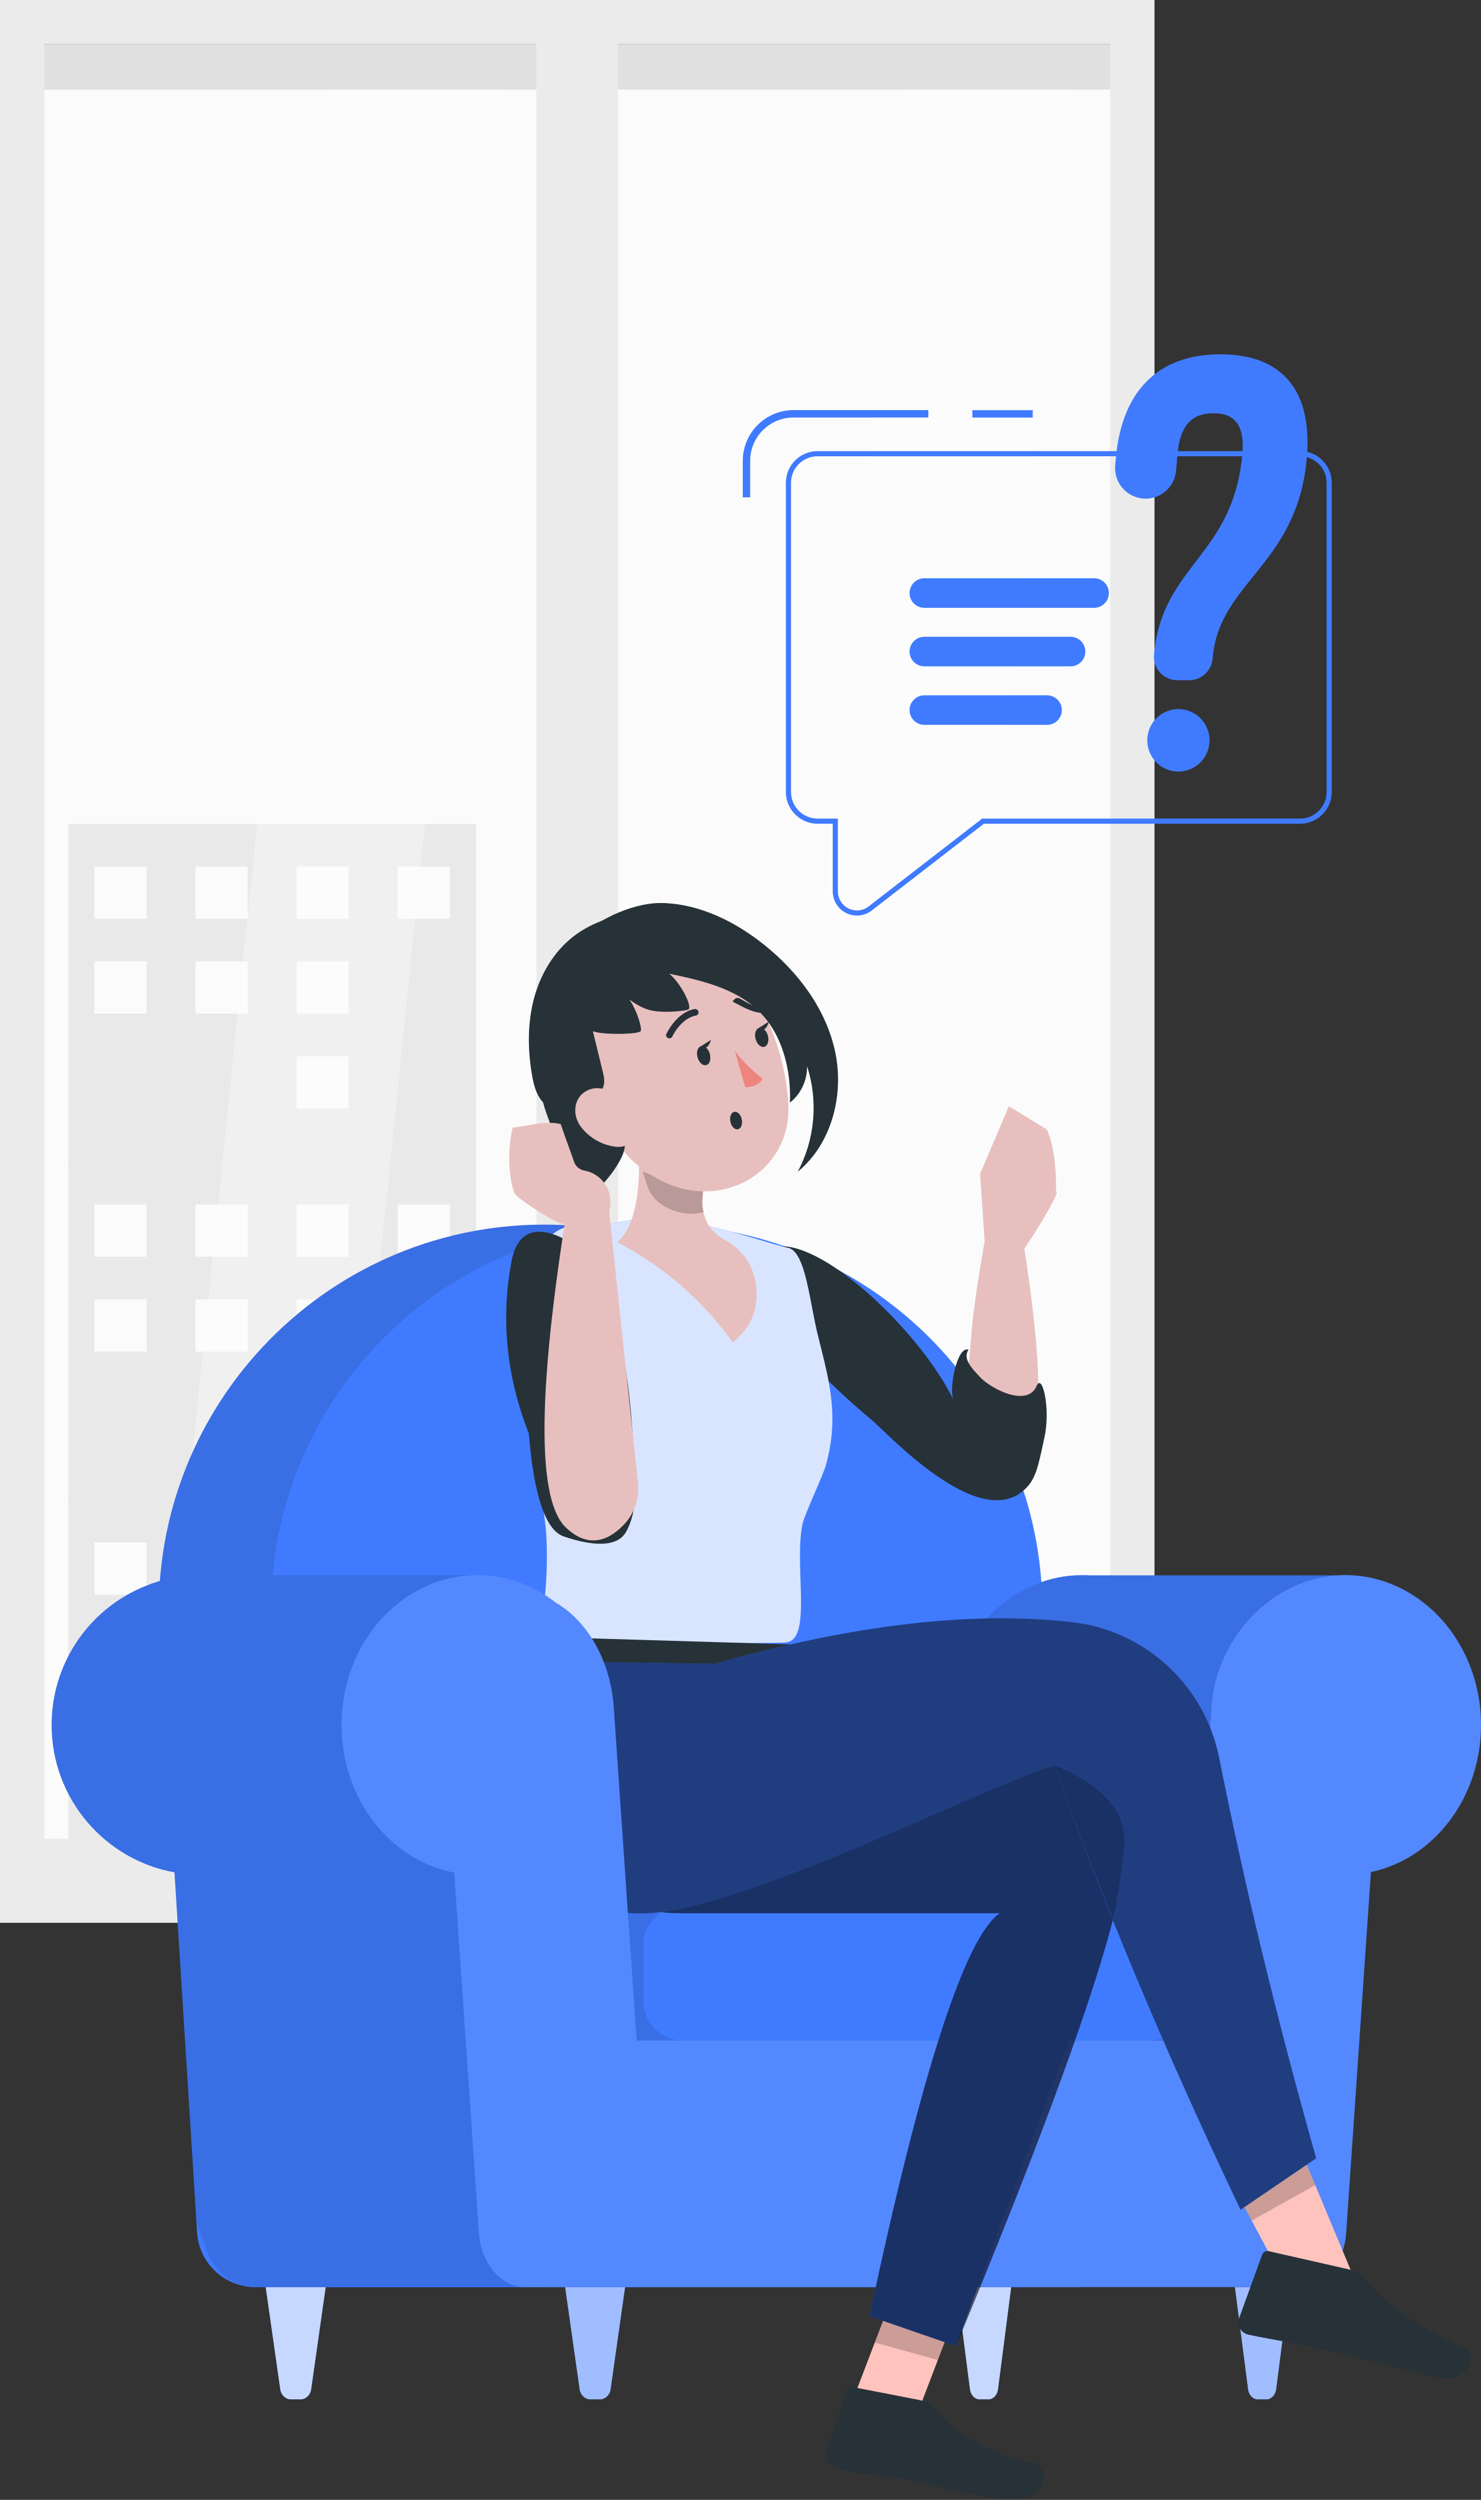 <svg version="1.2" baseProfile="tiny-ps" xmlns="http://www.w3.org/2000/svg" viewBox="0 0 864 1458" width="864" height="1458">
	<rect x="0" y="0" width="864" height="1458" fill="#333333" stroke="none"/>
	<title>Character 1</title>
	<style>
		tspan { white-space:pre }
		.shp0 { fill: #fafafa } 
		.shp1 { opacity: 0.102;fill: #ffffff } 
		.shp2 { fill: #ffffff } 
		.shp3 { fill: #e0e0e0 } 
		.shp4 { fill: #ebebeb } 
		.shp5 { fill: #e6e6e6 } 
		.shp6 { fill: none;stroke: #407bff;stroke-width: 3 } 
		.shp7 { fill: #407bff } 
		.shp8 { opacity: 0.102;fill: #000000 } 
		.shp9 { opacity: 0.702;fill: #ffffff } 
		.shp10 { opacity: 0.502;fill: #ffffff } 
		.shp11 { fill: #000000 } 
		.shp12 { fill: #ffc3bd } 
		.shp13 { fill: #263238 } 
		.shp14 { opacity: 0.6;fill: #000000 } 
		.shp15 { opacity: 0.8;fill: #ffffff } 
		.shp16 { fill: #e8bfbf } 
		.shp17 { opacity: 0.2;fill: #000000 } 
		.shp18 { opacity: 0.502;fill: #000000 } 
		.shp19 { fill: #ed847e } 
	</style>
	<g id="Background Complete">
		<g id="&lt;Group&gt;">
			<g id="&lt;Group&gt;">
				<g id="&lt;Group&gt;">
					<path id="&lt;Path&gt;" class="shp0" d="M658.8 1081.59L351.46 1081.59L351.46 39.04L658.8 39.04L658.8 1081.59Z" />
					<path id="&lt;Path&gt;" class="shp1" d="M658.19 1081.59L350.86 1081.59L350.86 39.04L658.19 39.04L658.19 1081.59Z" />
					<g id="&lt;Group&gt;" style="opacity: 0.302">
						<path id="&lt;Path&gt;" class="shp2" d="M628.12 39.04L530.14 39.04L422.94 1081.59L520.93 1081.59L628.12 39.04Z" />
					</g>
					<path id="&lt;Path&gt;" class="shp3" d="M661.37 52.26L348.89 52.26L348.89 25.82L661.37 25.82L661.37 52.26Z" />
					<path id="&lt;Path&gt;" class="shp4" d="M661.37 1098.91L348.89 1098.91L348.89 1072.47L661.37 1072.47L661.37 1098.91Z" />
					<g id="&lt;Group&gt;">
						<path id="&lt;Compound Path&gt;" fill-rule="evenodd" class="shp4" d="M673.52 1121.45L334.75 1121.45L334.75 0L673.52 0L673.52 1121.45ZM360.58 1095.63L647.69 1095.63L647.69 25.82L360.58 25.82L360.58 1095.63Z" />
					</g>
				</g>
				<g id="&lt;Group&gt;">
					<path id="&lt;Path&gt;" class="shp0" d="M324.05 1081.59L16.71 1081.59L16.71 39.04L324.05 39.04L324.05 1081.59Z" />
					<g id="&lt;Group&gt;">
						<path id="&lt;Path&gt;" class="shp5" d="M39.83 480.53L39.83 680.13L277.69 680.13L277.69 480.53L39.83 480.53Z" />
						<path id="&lt;Path&gt;" class="shp0" d="M85.51 535.86L55.06 535.86L55.06 505.41L85.51 505.41L85.51 535.86Z" />
						<path id="&lt;Path&gt;" class="shp0" d="M144.5 535.86L114.04 535.86L114.04 505.41L144.5 505.41L144.5 535.86Z" />
						<path id="&lt;Path&gt;" class="shp0" d="M203.48 535.86L173.03 535.86L173.03 505.41L203.48 505.41L203.48 535.86Z" />
						<path id="&lt;Path&gt;" class="shp0" d="M262.47 535.86L232.02 535.86L232.02 505.41L262.47 505.41L262.47 535.86Z" />
						<path id="&lt;Path&gt;" class="shp0" d="M85.51 591.19L55.06 591.19L55.06 560.74L85.51 560.74L85.51 591.19Z" />
						<path id="&lt;Path&gt;" class="shp0" d="M144.5 591.19L114.04 591.19L114.04 560.74L144.5 560.74L144.5 591.19Z" />
						<path id="&lt;Path&gt;" class="shp0" d="M203.48 591.19L173.03 591.19L173.03 560.74L203.48 560.74L203.48 591.19Z" />
						<path id="&lt;Path&gt;" class="shp5" d="M262.47 591.19L232.02 591.19L232.02 560.74L262.47 560.74L262.47 591.19Z" />
						<path id="&lt;Path&gt;" class="shp5" d="M85.51 646.52L55.06 646.52L55.06 616.07L85.51 616.07L85.51 646.52Z" />
						<path id="&lt;Path&gt;" class="shp5" d="M144.5 646.52L114.04 646.52L114.04 616.07L144.5 616.07L144.5 646.52Z" />
						<path id="&lt;Path&gt;" class="shp0" d="M203.48 646.52L173.03 646.52L173.03 616.07L203.48 616.07L203.48 646.52Z" />
						<path id="&lt;Path&gt;" class="shp5" d="M262.47 646.52L232.02 646.52L232.02 616.07L262.47 616.07L262.47 646.52Z" />
					</g>
					<g id="&lt;Group&gt;">
						<path id="&lt;Path&gt;" class="shp5" d="M39.83 677.63L39.83 877.23L277.69 877.23L277.69 677.63L39.83 677.63Z" />
						<path id="&lt;Path&gt;" class="shp0" d="M85.51 732.96L55.06 732.96L55.06 702.51L85.51 702.51L85.51 732.96Z" />
						<path id="&lt;Path&gt;" class="shp0" d="M144.5 732.96L114.04 732.96L114.04 702.51L144.5 702.51L144.5 732.96Z" />
						<path id="&lt;Path&gt;" class="shp0" d="M203.48 732.96L173.03 732.96L173.03 702.51L203.48 702.51L203.48 732.96Z" />
						<path id="&lt;Path&gt;" class="shp0" d="M262.47 732.96L232.02 732.96L232.02 702.51L262.47 702.51L262.47 732.96Z" />
						<path id="&lt;Path&gt;" class="shp0" d="M85.51 788.29L55.06 788.29L55.06 757.84L85.51 757.84L85.51 788.29Z" />
						<path id="&lt;Path&gt;" class="shp0" d="M144.5 788.29L114.04 788.29L114.04 757.84L144.5 757.84L144.5 788.29Z" />
						<path id="&lt;Path&gt;" class="shp0" d="M203.48 788.29L173.03 788.29L173.03 757.84L203.48 757.84L203.48 788.29Z" />
						<path id="&lt;Path&gt;" class="shp5" d="M262.47 788.29L232.02 788.29L232.02 757.84L262.47 757.84L262.47 788.29Z" />
						<path id="&lt;Path&gt;" class="shp5" d="M85.51 843.62L55.06 843.62L55.06 813.17L85.51 813.17L85.51 843.62Z" />
						<path id="&lt;Path&gt;" class="shp5" d="M144.5 843.62L114.04 843.62L114.04 813.17L144.5 813.17L144.5 843.62Z" />
						<path id="&lt;Path&gt;" class="shp0" d="M203.48 843.62L173.03 843.62L173.03 813.17L203.48 813.17L203.48 843.62Z" />
						<path id="&lt;Path&gt;" class="shp5" d="M262.47 843.62L232.02 843.62L232.02 813.17L262.47 813.17L262.47 843.62Z" />
					</g>
					<g id="&lt;Group&gt;">
						<path id="&lt;Path&gt;" class="shp5" d="M39.83 874.73L39.83 1074.33L277.69 1074.33L277.69 874.73L39.83 874.73Z" />
						<path id="&lt;Path&gt;" class="shp0" d="M85.51 930.06L55.06 930.06L55.06 899.61L85.51 899.61L85.51 930.06Z" />
						<path id="&lt;Path&gt;" class="shp0" d="M144.5 930.06L114.04 930.06L114.04 899.61L144.5 899.61L144.5 930.06Z" />
						<path id="&lt;Path&gt;" class="shp0" d="M203.48 930.06L173.03 930.06L173.03 899.61L203.48 899.61L203.48 930.06Z" />
						<path id="&lt;Path&gt;" class="shp0" d="M262.47 930.06L232.02 930.06L232.02 899.61L262.47 899.61L262.47 930.06Z" />
						<path id="&lt;Path&gt;" class="shp0" d="M85.51 985.39L55.06 985.39L55.06 954.94L85.51 954.94L85.51 985.39Z" />
						<path id="&lt;Path&gt;" class="shp0" d="M144.5 985.39L114.04 985.39L114.04 954.94L144.5 954.94L144.5 985.39Z" />
						<path id="&lt;Path&gt;" class="shp0" d="M203.48 985.39L173.03 985.39L173.03 954.94L203.48 954.94L203.48 985.39Z" />
						<path id="&lt;Path&gt;" class="shp5" d="M262.47 985.39L232.02 985.39L232.02 954.94L262.47 954.94L262.47 985.39Z" />
						<path id="&lt;Path&gt;" class="shp5" d="M85.51 1040.72L55.06 1040.72L55.06 1010.27L85.51 1010.27L85.51 1040.72Z" />
						<path id="&lt;Path&gt;" class="shp5" d="M144.5 1040.72L114.04 1040.72L114.04 1010.27L144.5 1010.27L144.5 1040.72Z" />
						<path id="&lt;Path&gt;" class="shp0" d="M203.48 1040.72L173.03 1040.72L173.03 1010.27L203.48 1010.27L203.48 1040.72Z" />
						<path id="&lt;Path&gt;" class="shp5" d="M262.47 1040.72L232.02 1040.72L232.02 1010.27L262.47 1010.27L262.47 1040.72Z" />
					</g>
					<path id="&lt;Path&gt;" class="shp1" d="M319.96 1081.59L12.63 1081.59L12.63 39.04L319.96 39.04L319.96 1081.59Z" />
					<g id="&lt;Group&gt;" style="opacity: 0.302">
						<path id="&lt;Path&gt;" class="shp2" d="M293.37 39.04L195.39 39.04L88.19 1081.59L186.18 1081.59L293.37 39.04Z" />
					</g>
					<path id="&lt;Path&gt;" class="shp3" d="M326.62 52.26L14.14 52.26L14.14 25.82L326.62 25.82L326.62 52.26Z" />
					<path id="&lt;Path&gt;" class="shp4" d="M326.62 1098.91L14.14 1098.91L14.14 1072.47L326.62 1072.47L326.62 1098.91Z" />
					<g id="&lt;Group&gt;">
						<path id="&lt;Compound Path&gt;" fill-rule="evenodd" class="shp4" d="M338.77 1121.45L0 1121.45L0 0L338.77 0L338.77 1121.45ZM25.82 1095.63L312.94 1095.63L312.94 25.82L25.82 25.82L25.82 1095.63Z" />
					</g>
				</g>
			</g>
		</g>
	</g>
	<g id="Text Balloon">
		<g id="&lt;Group&gt;">
			<g id="&lt;Group&gt;">
				<path id="&lt;Path&gt;" class="shp6" d="M775.43 281.56L775.43 461.9C775.43 471.3 767.8 478.93 758.4 478.93L573.49 478.93L507.5 529.96C505.34 531.6 502.67 532.5 499.95 532.5C492.96 532.5 487.31 526.85 487.31 519.87L487.31 478.93L477 478.93C467.6 478.93 459.97 471.3 459.97 461.9L459.97 281.52C460.01 272.16 467.64 264.57 477 264.61L758.48 264.61C767.84 264.61 775.43 272.2 775.43 281.56Z" />
			</g>
			<g id="&lt;Group&gt;">
				<path id="&lt;Path&gt;" class="shp7" d="M567.25 239.23L602.49 239.23L602.49 243.54L567.25 243.54L567.25 239.23Z" />
				<path id="&lt;Path&gt;" class="shp7" d="M437.64 290.04L433.33 290.04L433.33 268.77C433.35 252.42 446.61 239.18 462.96 239.18L541.59 239.18L541.59 243.5L462.96 243.5C448.99 243.5 437.67 254.81 437.64 268.77L437.64 290.04Z" />
			</g>
			<g id="&lt;Group&gt;">
				<path id="&lt;Compound Path&gt;" class="shp7" d="M686.89 396.72C678.97 396.72 672.57 390.02 673.25 382.13C673.25 382.07 673.26 382 673.26 381.94C677.86 329.35 719.53 324.54 724.77 264.72C726.27 247.54 719.97 241.01 707.94 241.01C695.9 241.01 688.46 247.54 686.95 264.72L686.09 274.59C685.29 283.79 677.58 290.85 668.35 290.85C657.9 290.85 649.7 281.9 650.61 271.49L650.99 267.13C654.36 228.63 675.19 206.63 711.98 206.63C748.76 206.63 765.74 228.63 762.37 267.13C756.89 329.69 711.36 339.32 707.52 383.32C707.5 383.53 707.48 383.75 707.46 383.96C706.89 391.14 701.03 396.72 693.83 396.72L686.89 396.72ZM705.55 433.3L705.54 433.44C704.72 442.81 696.87 450.01 687.46 450.01C676.81 450.01 668.45 440.88 669.38 430.28L669.39 430.14C670.21 420.76 678.06 413.57 687.47 413.57L687.47 413.57C698.12 413.57 706.48 422.69 705.55 433.3Z" />
			</g>
			<g id="&lt;Group&gt;">
				<g id="&lt;Group&gt;">
					<path id="&lt;Path&gt;" class="shp7" d="M638.28 354.51L539.25 354.51C534.49 354.51 530.63 350.65 530.63 345.89C530.63 341.12 534.49 337.26 539.25 337.26L638.28 337.26C643.04 337.26 646.91 341.12 646.91 345.89C646.91 350.65 643.04 354.51 638.28 354.51Z" />
				</g>
				<g id="&lt;Group&gt;">
					<path id="&lt;Path&gt;" class="shp7" d="M624.56 388.64L539.25 388.64C534.49 388.64 530.63 384.78 530.63 380.02C530.63 375.25 534.49 371.39 539.25 371.39L624.56 371.39C629.32 371.39 633.18 375.25 633.18 380.02C633.18 384.78 629.32 388.64 624.56 388.64Z" />
				</g>
				<g id="&lt;Group&gt;">
					<path id="&lt;Path&gt;" class="shp7" d="M610.83 422.77L539.25 422.77C534.49 422.77 530.63 418.91 530.63 414.15C530.63 409.38 534.49 405.52 539.25 405.52L610.83 405.52C615.6 405.52 619.46 409.38 619.46 414.15C619.46 418.91 615.6 422.77 610.83 422.77Z" />
				</g>
			</g>
		</g>
	</g>
	<g id="Character 1">
		<g id="&lt;Group&gt;">
			<path id="&lt;Path&gt;" class="shp7" d="M407.87 1126.58L344.83 1126.58C329.5 1126.58 317.08 1136.28 317.08 1148.25L317.08 1185.53C317.08 1197.49 329.5 1207.19 344.83 1207.19L407.87 1207.19L407.87 1126.58Z" />
		</g>
		<g id="&lt;Group&gt;">
			<g id="&lt;Group&gt;">
				<g id="&lt;Group&gt;">
					<path id="&lt;Path&gt;" class="shp7" d="M114.98 1302.06L93.08 953.31C84.94 823.77 187.81 714.24 317.6 714.24L317.6 714.24C436.93 714.24 535.49 807.41 542.21 926.54L565.18 1333.88L148.86 1333.88C130.94 1333.88 116.1 1319.95 114.98 1302.06Z" />
					<path id="&lt;Path&gt;" class="shp8" d="M114.19 1289.43L93.08 953.31C84.94 823.77 187.81 714.24 317.6 714.24L317.6 714.24C436.93 714.24 535.49 807.41 542.21 926.54L565.18 1333.88L161.52 1333.88C136.48 1333.88 115.76 1314.41 114.19 1289.43Z" />
				</g>
				<path id="&lt;Path&gt;" class="shp7" d="M182.55 1333.88L158.65 953.31C150.51 823.77 253.38 714.24 383.17 714.24L383.17 714.24C502.5 714.24 601.06 807.41 607.78 926.54L630.75 1333.88L182.55 1333.88Z" />
			</g>
			<g id="&lt;Group&gt;">
				<path id="&lt;Path&gt;" class="shp7" d="M175.38 1399.39L169.63 1399.39C166.7 1399.39 163.97 1396.92 163.5 1393.55L155.01 1333.89L190 1333.89L181.52 1393.55C181.04 1396.92 178.31 1399.39 175.38 1399.39Z" />
				<path id="&lt;Path&gt;" class="shp9" d="M175.38 1399.39L169.63 1399.39C166.7 1399.39 163.97 1396.92 163.5 1393.55L155.01 1333.89L190 1333.89L181.52 1393.55C181.04 1396.92 178.31 1399.39 175.38 1399.39Z" />
			</g>
			<g id="&lt;Group&gt;">
				<path id="&lt;Path&gt;" class="shp7" d="M738.91 1399.39L733.69 1399.39C731.04 1399.39 728.56 1396.92 728.13 1393.55L720.44 1333.89L752.16 1333.89L744.47 1393.55C744.04 1396.92 741.56 1399.39 738.91 1399.39Z" />
				<path id="&lt;Path&gt;" class="shp10" d="M738.91 1399.39L733.69 1399.39C731.04 1399.39 728.56 1396.92 728.13 1393.55L720.44 1333.89L752.16 1333.89L744.47 1393.55C744.04 1396.92 741.56 1399.39 738.91 1399.39Z" />
			</g>
			<g id="&lt;Group&gt;">
				<path id="&lt;Path&gt;" class="shp7" d="M576.66 1399.39L571.45 1399.39C568.79 1399.39 566.32 1396.92 565.88 1393.55L558.19 1333.89L589.91 1333.89L582.22 1393.55C581.79 1396.92 579.32 1399.39 576.66 1399.39Z" />
				<path id="&lt;Path&gt;" class="shp9" d="M576.66 1399.39L571.45 1399.39C568.79 1399.39 566.32 1396.92 565.88 1393.55L558.19 1333.89L589.91 1333.89L582.22 1393.55C581.79 1396.92 579.32 1399.39 576.66 1399.39Z" />
			</g>
			<g id="&lt;Group&gt;">
				<path id="&lt;Path&gt;" class="shp7" d="M350.06 1399.39L344.31 1399.39C341.38 1399.39 338.65 1396.92 338.17 1393.55L329.69 1333.89L364.68 1333.89L356.2 1393.55C355.72 1396.92 352.99 1399.39 350.06 1399.39Z" />
				<path id="&lt;Path&gt;" class="shp10" d="M350.06 1399.39L344.31 1399.39C341.38 1399.39 338.65 1396.92 338.17 1393.55L329.69 1333.89L364.68 1333.89L356.2 1393.55C355.72 1396.92 352.99 1399.39 350.06 1399.39Z" />
			</g>
			<g id="&lt;Group&gt;">
				<g id="&lt;Group&gt;">
					<path id="&lt;Path&gt;" class="shp7" d="M539.97 1190.15L693.34 1190.15L703.5 1042.28L705.66 1010.54L705.66 1010.49L706.66 995.89C706.95 991.98 707.45 988.17 708.16 984.45C708.33 983.62 708.54 982.75 708.7 981.92C708.79 981.28 708.95 980.68 709.16 980.08C713.53 964.56 721.69 950.87 732.52 940.39C745.47 927.85 762.09 919.91 780.41 918.8L636.16 918.8C634.58 918.71 633 918.67 631.41 918.67C611.38 918.67 593.1 926.89 579.15 940.39C568.33 950.87 560.16 964.56 555.79 980.08C555.58 980.68 555.42 981.28 555.33 981.92C554.33 986.42 553.63 991.06 553.29 995.89L552.29 1010.49L552.29 1010.54L539.97 1190.15Z" />
					<path id="&lt;Path&gt;" class="shp8" d="M539.97 1190.15L693.34 1190.15L703.5 1042.28L705.66 1010.54L705.66 1010.49L706.66 995.89C706.95 991.98 707.45 988.17 708.16 984.45C708.33 983.62 708.54 982.75 708.7 981.92C708.79 981.28 708.95 980.68 709.16 980.08C713.53 964.56 721.69 950.87 732.52 940.39C745.47 927.85 762.09 919.91 780.41 918.8L636.16 918.8C634.58 918.71 633 918.67 631.41 918.67C611.38 918.67 593.1 926.89 579.15 940.39C568.33 950.87 560.16 964.56 555.79 980.08C555.58 980.68 555.42 981.28 555.33 981.92C554.33 986.42 553.63 991.06 553.29 995.89L552.29 1010.49L552.29 1010.54L539.97 1190.15Z" />
				</g>
			</g>
			<g id="&lt;Group&gt;" style="opacity: 0.102">
				<path id="&lt;Path&gt;" class="shp11" d="M418.42 1111.38L356.8 1111.38C341.83 1111.38 329.69 1120.86 329.69 1132.56L329.69 1168.99C329.69 1180.69 341.83 1190.17 356.8 1190.17L418.42 1190.17L418.42 1111.38Z" />
			</g>
			<g id="&lt;Group&gt;">
				<path id="&lt;Path&gt;" class="shp7" d="M669.93 1190.17L398.67 1190.17C385.75 1190.17 375.27 1179.69 375.27 1166.77L375.27 1134.78C375.27 1121.86 385.75 1111.38 398.67 1111.38L669.93 1111.38C682.85 1111.38 693.32 1121.86 693.32 1134.78L693.32 1166.77C693.32 1179.69 682.85 1190.17 669.93 1190.17Z" />
			</g>
			<path id="&lt;Path&gt;" class="shp7" d="M30.11 1006.04C30.11 1049.22 61.44 1085.14 102.6 1092.17L118.49 1302.33C119.87 1320.2 132.83 1333.89 148.35 1333.89L317.54 1333.89C302.01 1333.89 289.05 1320.2 287.68 1302.33L279.18 1190.15L271.78 1092.17C244.41 1087.48 221.39 1070.07 209.08 1046.19C208.25 1044.67 207.52 1043.06 206.83 1041.45C201.96 1030.61 199.3 1018.67 199.3 1006.04C199.3 999.93 199.94 993.96 201.13 988.21C201.59 985.87 202.19 983.53 202.83 981.28C205.96 970.85 210.92 961.25 217.35 952.84L217.39 952.8C225.43 942.32 235.77 933.82 247.62 927.9C259.38 921.97 272.66 918.67 286.67 918.67L117.48 918.67C108.52 918.67 99.84 920.04 91.67 922.57C87.07 924 82.66 925.79 78.44 927.9C66.58 933.82 56.25 942.32 48.21 952.8L48.16 952.84C36.86 967.59 30.11 986.01 30.11 1006.04Z" />
			<path id="&lt;Path&gt;" class="shp8" d="M30.11 1006.04C30.11 1049.22 61.44 1085.14 102.6 1092.17L118.49 1302.33C119.87 1320.2 132.83 1333.89 148.35 1333.89L317.54 1333.89C302.01 1333.89 289.05 1320.2 287.68 1302.33L279.18 1190.15L271.78 1092.17C244.41 1087.48 221.39 1070.07 209.08 1046.19C208.25 1044.67 207.52 1043.06 206.83 1041.45C201.96 1030.61 199.3 1018.67 199.3 1006.04C199.3 999.93 199.94 993.96 201.13 988.21C201.59 985.87 202.19 983.53 202.83 981.28C205.96 970.85 210.92 961.25 217.35 952.84L217.39 952.8C225.43 942.32 235.77 933.82 247.62 927.9C259.38 921.97 272.66 918.67 286.67 918.67L117.48 918.67C108.52 918.67 99.84 920.04 91.67 922.57C87.07 924 82.66 925.79 78.44 927.9C66.58 933.82 56.25 942.32 48.21 952.8L48.16 952.84C36.86 967.59 30.11 986.01 30.11 1006.04Z" />
			<path id="&lt;Path&gt;" class="shp7" d="M199.28 1006.05C199.28 1049.21 227.68 1085.15 265 1092.16L279.41 1302.32C280.65 1320.2 292.39 1333.9 306.5 1333.9L758.25 1333.9C772.32 1333.9 784.06 1320.2 785.34 1302.32L799.78 1091.83C836.35 1084.15 864 1048.67 864 1006.05C864 987.2 858.58 969.78 849.4 955.54C841.92 943.88 831.83 934.33 820.17 927.9C809.53 921.97 797.49 918.65 784.77 918.65C764.76 918.65 746.47 926.91 732.52 940.39C721.68 950.85 713.52 964.55 709.15 980.07C708.96 980.69 708.78 981.27 708.7 981.93C707.69 986.42 707.01 991.06 706.67 995.88L705.65 1010.49L705.65 1010.53L693.35 1190.14L371.39 1190.14L358.08 995.88C356.16 968.45 342.8 945.58 324.26 934.75C312.56 925.54 298.45 919.81 283.25 918.85C281.67 918.69 280.09 918.65 278.51 918.65C266.17 918.65 254.47 921.76 244.09 927.4C243.75 927.53 243.45 927.74 243.11 927.9C232.35 933.84 222.98 942.34 215.68 952.8L215.65 952.84C205.41 967.57 199.28 986 199.28 1006.05Z" />
			<g id="&lt;Group&gt;">
				<path id="&lt;Path&gt;" class="shp1" d="M378.85 1333.9L758.25 1333.9C772.32 1333.9 784.06 1320.2 785.34 1302.32L799.78 1091.83C836.35 1084.15 864 1048.67 864 1006.05C864 987.2 858.58 969.78 849.4 955.54C841.92 943.88 831.83 934.33 820.17 927.9C809.53 921.97 797.49 918.65 784.77 918.65C764.76 918.65 746.47 926.91 732.52 940.39C721.68 950.85 713.52 964.55 709.15 980.07C708.96 980.69 708.78 981.27 708.7 981.93C707.69 986.42 707.01 991.06 706.67 995.88L705.65 1010.49L705.65 1010.53L693.35 1190.14L371.39 1190.14L378.85 1333.9Z" />
			</g>
			<g id="&lt;Group&gt;">
				<g id="&lt;Group&gt;">
					<g id="&lt;Group&gt;">
						<g id="&lt;Group&gt;">
							<g id="&lt;Group&gt;">
								<path id="&lt;Path&gt;" class="shp12" d="M494.34 1408.12L531.14 1418.32L564.16 1331.82L527.38 1321.62L494.34 1408.12Z" />
								<path id="&lt;Path&gt;" class="shp13" d="M547.62 1406.83C544.77 1403.04 540.49 1400.57 535.83 1399.67L497.92 1392.3C496.16 1391.89 494.38 1392.9 493.84 1394.62L482.12 1429.19C480.73 1433.13 482.8 1437.45 486.75 1438.84C486.83 1438.87 486.91 1438.9 487 1438.92C500.97 1444.43 510.41 1442.53 532.27 1446.76C545.73 1449.38 574.01 1458.34 592.91 1457.56C611.8 1456.79 611.75 1438.1 603.8 1436.72C575.61 1432.29 554.03 1415.35 547.62 1406.83Z" />
								<g id="&lt;Group&gt;" style="opacity: 0.2">
									<path id="&lt;Path&gt;" class="shp11" d="M564.16 1331.86L547.13 1376.45L510.33 1366.22L527.35 1321.63L564.16 1331.86Z" />
								</g>
								<g id="&lt;Group&gt;">
									<path id="&lt;Path&gt;" class="shp7" d="M441.39 1003.77C589.07 1002.96 660.6 1027.29 655.99 1076.76C651.33 1126.84 627.27 1179.54 608.5 1230.39C590.37 1279.53 573.44 1325.5 557.72 1368.31L507.24 1350.85C537.46 1208.73 562.75 1130.41 583.12 1115.87L395.82 1115.87C333.84 1115.87 307.05 1047.8 367.39 968.45C391.98 968.48 416.65 980.25 441.39 1003.77Z" />
									<path id="&lt;Path&gt;" class="shp14" d="M441.39 1003.77C589.07 1002.96 660.6 1027.29 655.99 1076.76C658.28 1107.48 625.52 1204.66 557.72 1368.31L507.24 1350.85C537.46 1208.73 562.75 1130.41 583.12 1115.87L395.82 1115.87C333.84 1115.87 307.05 1047.8 367.39 968.45C391.98 968.48 416.65 980.25 441.39 1003.77Z" />
								</g>
							</g>
							<g id="&lt;Group&gt;">
								<g id="&lt;Group&gt;">
									<path id="&lt;Path&gt;" class="shp13" d="M597.6 868.89C570.36 893.8 516.81 834.88 508.2 827.86C489.73 812.8 435.46 762.12 438.33 744.53C446.79 692.74 531.82 766.11 556.35 816.65L597.6 868.89Z" />
								</g>
								<path id="&lt;Path&gt;" class="shp7" d="M359.03 713.14C345.38 716.05 330.58 711.11 320.97 721.24C311.36 731.38 307.34 745.63 305.94 759.52C303.99 778.85 306.48 798.31 308.96 817.57C311.96 840.93 314.97 864.28 317.98 887.64C320.03 903.6 319.05 929.56 315.78 945.33L315.76 945.45C314.96 949.46 317.28 953.87 321.04 955.49C391.75 957.92 437.38 958.75 457.94 957.97C474.34 957.35 463.09 914.24 468.11 889.1C469.23 883.52 480.21 860.48 481.82 854.57C489.44 826.73 484.39 807.61 477.33 779.63C472.2 759.33 470.1 730.03 459.74 727.78C441.3 723.78 397.1 705.05 359.03 713.14Z" />
								<path id="&lt;Path&gt;" class="shp15" d="M359.03 713.14C345.38 716.05 330.58 711.11 320.97 721.24C311.36 731.38 307.34 745.63 305.94 759.52C303.99 778.85 306.48 798.31 308.96 817.57C311.96 840.93 314.97 864.28 317.98 887.64C320.03 903.6 319.05 929.56 315.78 945.33L315.76 945.45C314.96 949.46 317.28 953.87 321.04 955.49C391.75 957.92 437.38 958.75 457.94 957.97C474.34 957.35 463.09 914.24 468.11 889.1C469.23 883.52 480.21 860.48 481.82 854.57C489.44 826.73 484.39 807.61 477.33 779.63C472.2 759.33 470.1 730.03 459.74 727.78C441.3 723.78 397.1 705.05 359.03 713.14Z" />
								<path id="&lt;Path&gt;" class="shp13" d="M343.88 733.05C342.47 730.9 305.18 699.49 298.38 735.78C292.08 769.44 295.45 802.84 308.48 835.98C311.48 872.42 318.26 892.46 328.83 896.09C344.69 901.54 359.82 902.9 365.16 893.56C368.73 887.33 370.51 879.55 370.51 870.21C369.24 803.92 360.36 758.2 343.88 733.05Z" />
								<path id="&lt;Path&gt;" class="shp16" d="M369.72 643.83C373.58 667.08 376.82 709.57 360.18 724.54C387.26 738.72 409.68 758.16 427.44 782.89C442.82 770.7 442.93 755.27 439.77 743.65C437.33 734.65 430.83 727.5 422.66 723C406.9 714.32 408.4 698.08 412.73 682.81L369.72 643.83Z" />
								<path id="&lt;Path&gt;" class="shp17" d="M375.02 683.3L390.17 689.11C396.65 691.6 403.58 692.72 410.52 692.41C410.12 695.76 408.79 702.82 410.52 706.79C401.14 710.2 386.31 705.7 380.43 697.14C377.97 693.78 376.14 687.31 375.02 683.3Z" />
								<path id="&lt;Path&gt;" class="shp12" d="M750.86 1333.75L792.07 1333.75L748.9 1230.36L720.95 1277.83L750.86 1333.75Z" />
								<path id="&lt;Path&gt;" class="shp13" d="M788.69 1323.98L740.33 1313C738.61 1312.54 736.84 1313.49 736.27 1315.16L722.78 1352.35C721.64 1356.29 723.9 1360.41 727.84 1361.55C727.91 1361.57 727.99 1361.6 728.07 1361.61C745.02 1365.16 753.36 1366.01 774.62 1370.84C787.72 1373.81 820.85 1382.51 838.91 1386.6C856.96 1390.7 861.72 1373 854.53 1369.65C822.28 1354.72 804.79 1340.44 795.43 1328.28C793.76 1326.1 791.37 1324.58 788.69 1323.98Z" />
								<g id="&lt;Group&gt;" style="opacity: 0.2">
									<path id="&lt;Path&gt;" class="shp11" d="M748.9 1230.39L767.28 1274.42L730.21 1295.13L720.95 1277.86L748.9 1230.39Z" />
								</g>
								<path id="&lt;Path&gt;" class="shp13" d="M314.94 955.84L310.49 969.9C309.9 970.98 311.14 972.12 312.98 972.19L472.74 977.04C474.18 977.04 475.36 976.42 475.49 975.5L477.33 961.38C477.33 960.4 476.25 959.54 474.71 959.48L317.73 954.73C316.67 954.57 315.6 954.99 314.94 955.84Z" />
								<g id="&lt;Group&gt;">
									<g id="&lt;Group&gt;">
										<path id="&lt;Path&gt;" class="shp7" d="M514.58 1071.23C462.09 1093.6 405.13 1115.97 374.17 1115.97C312.16 1115.97 257.08 1071.19 315.79 969.37C340.39 969.28 374.06 969.63 416.82 970.42C497.46 947.54 567.02 939.44 625.5 946.11C668.29 950.99 702.88 983.1 711.28 1025.35C726.12 1100.04 744.97 1177.85 767.83 1258.76L723.71 1288.8C677.84 1192.36 641.71 1105.88 615.31 1029.35C594.37 1036.06 555.86 1053.64 514.58 1071.23Z" />
									</g>
									<path id="&lt;Path&gt;" class="shp18" d="M711.28 1025.35C702.88 983.1 668.29 950.99 625.5 946.11C567.02 939.44 497.46 947.54 416.82 970.42C374.06 969.63 340.39 969.28 315.8 969.37C256.12 1070.84 312.16 1115.97 374.17 1115.97C405.13 1115.97 462.09 1093.6 514.58 1071.23C555.86 1053.64 594.37 1036.06 615.31 1029.35C641.71 1105.88 677.84 1192.36 723.71 1288.8L767.83 1258.76C744.98 1177.85 726.12 1100.04 711.28 1025.35Z" />
								</g>
								<g id="&lt;Group&gt;">
									<path id="&lt;Path&gt;" class="shp7" d="M656.01 1076.77C654.73 1090.59 652.47 1104.97 649.52 1119.68C649.33 1119.22 649.13 1118.8 648.96 1118.34C648.9 1118.21 648.87 1118.11 648.8 1117.98C648.6 1117.52 648.47 1117.03 648.24 1116.6C636.48 1087.45 625.02 1057.54 615.32 1029.4C615.39 1029.4 615.49 1029.46 615.62 1029.5L615.62 1029.46C640.91 1040.18 658.01 1055.31 656.01 1076.77Z" />
									<path id="&lt;Path&gt;" class="shp14" d="M656.01 1076.77C654.73 1090.59 652.47 1104.97 649.52 1119.68C649.33 1119.22 649.13 1118.8 648.96 1118.34C648.9 1118.21 648.87 1118.11 648.8 1117.98C648.6 1117.52 648.47 1117.03 648.24 1116.6C636.48 1087.45 625.02 1057.54 615.32 1029.4C615.39 1029.4 615.49 1029.46 615.62 1029.5L615.62 1029.46C640.91 1040.18 658.01 1055.31 656.01 1076.77Z" />
								</g>
								<g id="&lt;Group&gt;">
									<g id="&lt;Group&gt;">
										<path id="&lt;Path&gt;" class="shp16" d="M341.45 621.48C354.4 657.95 359.1 673.65 383.35 687.3C419.89 707.93 461.73 683.95 459.92 644.35C458.29 608.74 437.38 555.09 396.82 550.78C367.86 547.54 341.75 568.4 338.52 597.37C337.61 605.53 338.61 613.78 341.45 621.48Z" />
										<path id="&lt;Path&gt;" class="shp13" d="M406.96 616.74C407.87 619.91 410.13 621.76 412.12 621.17C414.12 620.59 414.88 617.74 414.12 614.68C413.36 611.61 410.96 609.68 408.95 610.24C406.95 610.8 406.1 613.72 406.96 616.74Z" />
										<path id="&lt;Path&gt;" class="shp13" d="M440.83 606.06C441.71 609.24 444.01 611.09 445.97 610.51C447.93 609.92 448.73 607.07 447.97 604.01C447.21 600.95 444.8 599.02 442.83 599.57C440.87 600.12 439.95 603.06 440.83 606.06Z" />
										<path id="&lt;Path&gt;" class="shp13" d="M441.94 600.01L448.6 595.81C447.25 600.3 445.03 601.7 441.94 600.01Z" />
										<path id="&lt;Path&gt;" class="shp19" d="M428.68 612.95C433.35 619.07 438.83 624.52 444.98 629.15C443.05 632.39 439.64 634.05 434.77 634.13L428.68 612.95Z" />
										<path id="&lt;Path&gt;" class="shp13" d="M317.61 645.76C319.63 652.54 322.98 659.02 323.61 666.07C324.86 679.98 313.58 693.82 299.7 695.4C311.61 698.93 325.64 692.59 330.86 681.32C327.56 689.99 320.8 697.28 312.41 701.23C324.41 701.46 336.37 695.7 343.69 686.19C341.64 691.43 339.59 696.68 337.54 701.92C347.74 695.78 356.25 686.87 361.91 676.39C364.22 672.11 365.95 666.48 362.92 662.66C360.19 659.21 355.1 659.14 350.69 659.05C346.29 658.96 341.02 657.94 339.4 653.85C337.85 649.9 340.75 645.63 343.92 642.83C347.1 640.02 350.95 637.44 352.12 633.36C352.94 630.48 352.23 627.39 351.51 624.48C349.57 616.53 347.62 608.58 345.67 600.63C344.99 597.84 344.28 595 342.68 592.62C334.01 579.7 324.45 598.65 321.27 605.1C315.11 617.58 313.63 632.39 317.61 645.76Z" />
										<path id="&lt;Path&gt;" class="shp16" d="M338.88 657.18C343.75 663.55 350.96 667.73 358.91 668.8C369.48 670.1 373.2 660.28 368.96 651.14C365.14 642.9 355.02 632.33 345.05 635.1C335.08 637.88 332.95 649.25 338.88 657.18Z" />
										<path id="&lt;Path&gt;" class="shp13" d="M407.53 590.69C407.4 591.52 406.76 592.17 405.93 592.31C397.17 593.97 392.3 604.38 392.27 604.46C391.83 605.43 390.69 605.86 389.72 605.43C388.75 604.99 388.32 603.85 388.76 602.88C389.13 602.5 394.51 590.54 405.19 588.5C406.23 588.32 407.23 589 407.44 590.03C407.52 590.24 407.55 590.47 407.53 590.69Z" />
										<g id="&lt;Group&gt;">
											<path id="&lt;Path&gt;" class="shp13" d="M430.53 582.07C429.85 582 429.24 582.16 428.9 582.5C428.42 583.03 426.86 583.92 427.75 584.37C433.02 587.09 440.3 591.46 445.9 590.58C446.84 590.38 449.09 589.56 448.6 588.9C448.12 588.23 446.97 587.85 446.03 588.04C441.57 588.68 435.66 584.49 431.51 582.34C431.2 582.2 430.87 582.11 430.53 582.07Z" />
										</g>
										<path id="&lt;Path&gt;" class="shp13" d="M408.13 610.67L414.79 606.5C413.39 610.98 411.17 612.37 408.13 610.67Z" />
									</g>
									<g id="&lt;Group&gt;">
										<path id="&lt;Path&gt;" class="shp13" d="M407.53 534.67C392.8 531.99 390.93 531.02 375.98 531.94C361.03 532.87 345.94 537.18 334.17 546.45C322.71 555.49 315.02 568.81 311.36 582.94C307.71 597.08 307.89 612.01 310.25 626.42C311.36 633.15 313.26 640.34 318.61 644.6C319.39 636.87 320.18 629.08 322.56 621.69C324.93 614.3 329.04 607.24 335.32 602.68C337.84 600.85 340.79 599.3 342.23 596.54C343.47 594.17 343.34 591.35 343.78 588.71C344.8 582.68 348.92 577.54 353.85 573.93C358.78 570.31 364.51 567.98 370.12 565.56C388.27 557.72 408.08 553.24 424.83 542.74C422.07 540.37 416.31 537.67 407.53 534.67Z" />
									</g>
									<path id="&lt;Path&gt;" class="shp13" d="M332.26 592.39C336.18 597.13 341.65 600.59 347.65 601.97C354.8 603.61 372.7 603.21 373.77 601.34C375.05 599.09 368.49 579.37 361.25 578.17C366.56 582.62 372.08 587.18 378.75 589.04C385.42 590.91 396.68 590 401.19 588.94C404.95 588.06 396.49 572.37 390.32 567.87C408.91 571.76 428.55 576.18 442.26 589.33C456.35 602.86 461.54 623.56 460.85 643.09C467.22 638.08 471.02 629.98 470.82 621.88C477.45 642 475.42 664.81 465.34 683.44C485.12 667.22 492.51 638.88 487.3 613.83C482.1 588.79 465.82 567.06 445.86 551.07C428.79 537.39 408.07 527.17 386.21 526.66C357.37 525.98 304.22 558.6 332.26 592.39Z" />
								</g>
								<g id="&lt;Group&gt;">
									<g id="&lt;Group&gt;">
										<path id="&lt;Path&gt;" class="shp16" d="M355.5 707.69C355.67 706.27 355.84 704.4 356.01 702.38C356.8 692.95 350.33 684.45 341.03 682.74C340.95 682.72 340.87 682.71 340.79 682.69C338.08 682.2 335.84 680.28 334.94 677.68C331.59 668.01 330.31 665.09 327.11 655.59C318.39 653.49 308.12 656.7 299.08 657.68C296.58 668.45 296.41 679.77 298.58 690.61C299.07 693.03 299.71 695.52 301.34 697.37C302.97 699.21 320.57 711.65 328.24 713.94C336.23 716.32 347.19 708.46 355.5 707.69Z" />
									</g>
									<g id="&lt;Group&gt;">
										<path id="&lt;Path&gt;" class="shp16" d="M329.37 714.18C313.53 816.39 313.76 875.29 330.08 890.87C344.47 904.61 356.89 897.03 364.68 888.45C370.48 882.06 373.07 873.39 372.18 864.81L355.5 707.69C344.5 701.31 335.79 703.47 329.37 714.18Z" />
									</g>
								</g>
								<g id="&lt;Group&gt;">
									<path id="&lt;Path&gt;" class="shp16" d="M584.69 852.53C594.24 845.2 602.67 829.98 604.8 820.3C605.48 817.19 605.75 812.54 605.68 806.9C605.52 788.38 602.83 762.15 597.61 728.2L575.04 720.75C570.36 746.57 567.5 766.58 566.46 780.78C566.16 784.96 565.69 789.89 565.18 795.09C564.17 804.57 562.96 815.03 561.88 823.67L584.69 852.53Z" />
									<g id="&lt;Group&gt;">
										<path id="&lt;Path&gt;" class="shp13" d="M597.61 868.89C604.53 862.55 605.71 854.89 609.29 838.52C612.7 823.06 608.85 804.2 605.68 806.9C605.38 807.14 605.07 807.61 604.8 808.25C599.33 821.17 578.01 809.84 571.97 803.39C569.6 800.86 566.77 798.02 565.18 795.09C563.7 792.46 563.26 789.79 565.01 787.23C558.47 784.53 553.2 810.31 556.34 816.65L557.94 821.43C560.54 829.2 564.56 836.42 569.8 842.73L581.66 857.01L597.61 868.89Z" />
									</g>
									<path id="&lt;Path&gt;" class="shp16" d="M574.45 724.04L571.75 684.65C574.84 686.36 582.1 689.16 593.53 693.04C604.51 696.77 619.28 690.18 615.99 697.3C612.41 705.04 606.28 715.34 597.61 728.2L574.45 724.04Z" />
									<path id="&lt;Path&gt;" class="shp16" d="M571.75 684.65L588.56 645.18L610.62 658.69C614.67 667.48 616.46 680.35 615.99 697.3C595.6 698.23 580.86 694.01 571.75 684.65Z" />
								</g>
							</g>
						</g>
					</g>
				</g>
				<path id="&lt;Path&gt;" class="shp13" d="M426.11 654.25C426.68 657.08 428.69 659.04 430.53 658.63C432.37 658.22 433.35 655.64 432.74 652.82C432.13 650 430.16 648.07 428.32 648.48C426.48 648.89 425.5 651.59 426.11 654.25Z" />
			</g>
			<g id="&lt;Group&gt;">
				<g id="&lt;Group&gt;">
					<path id="&lt;Path&gt;" class="shp7" d="M371.39 1190.14L358.08 995.88C356.16 968.45 342.8 945.58 324.26 934.75C312.56 925.54 298.45 919.81 283.25 918.85C281.67 918.69 280.09 918.65 278.51 918.65C266.17 918.65 254.47 921.76 244.09 927.4C243.75 927.53 243.45 927.74 243.11 927.9C232.35 933.84 222.98 942.34 215.68 952.8L215.65 952.84C205.41 967.57 199.28 986 199.28 1006.05C199.28 1049.21 227.68 1085.15 265 1092.16L279.41 1302.32C280.65 1320.2 292.39 1333.9 306.5 1333.9L378.85 1333.9L371.39 1190.14Z" />
				</g>
				<path id="&lt;Path&gt;" class="shp1" d="M371.39 1190.14L358.08 995.88C356.16 968.45 342.8 945.58 324.26 934.75C312.56 925.54 298.45 919.81 283.25 918.85C281.67 918.69 280.09 918.65 278.51 918.65C266.17 918.65 254.47 921.76 244.09 927.4C243.75 927.53 243.45 927.74 243.11 927.9C232.35 933.84 222.98 942.34 215.68 952.8L215.65 952.84C205.41 967.57 199.28 986 199.28 1006.05C199.28 1049.21 227.68 1085.15 265 1092.16L279.41 1302.32C280.65 1320.2 292.39 1333.9 306.5 1333.9L378.85 1333.9L371.39 1190.14Z" />
			</g>
		</g>
	</g>
</svg>